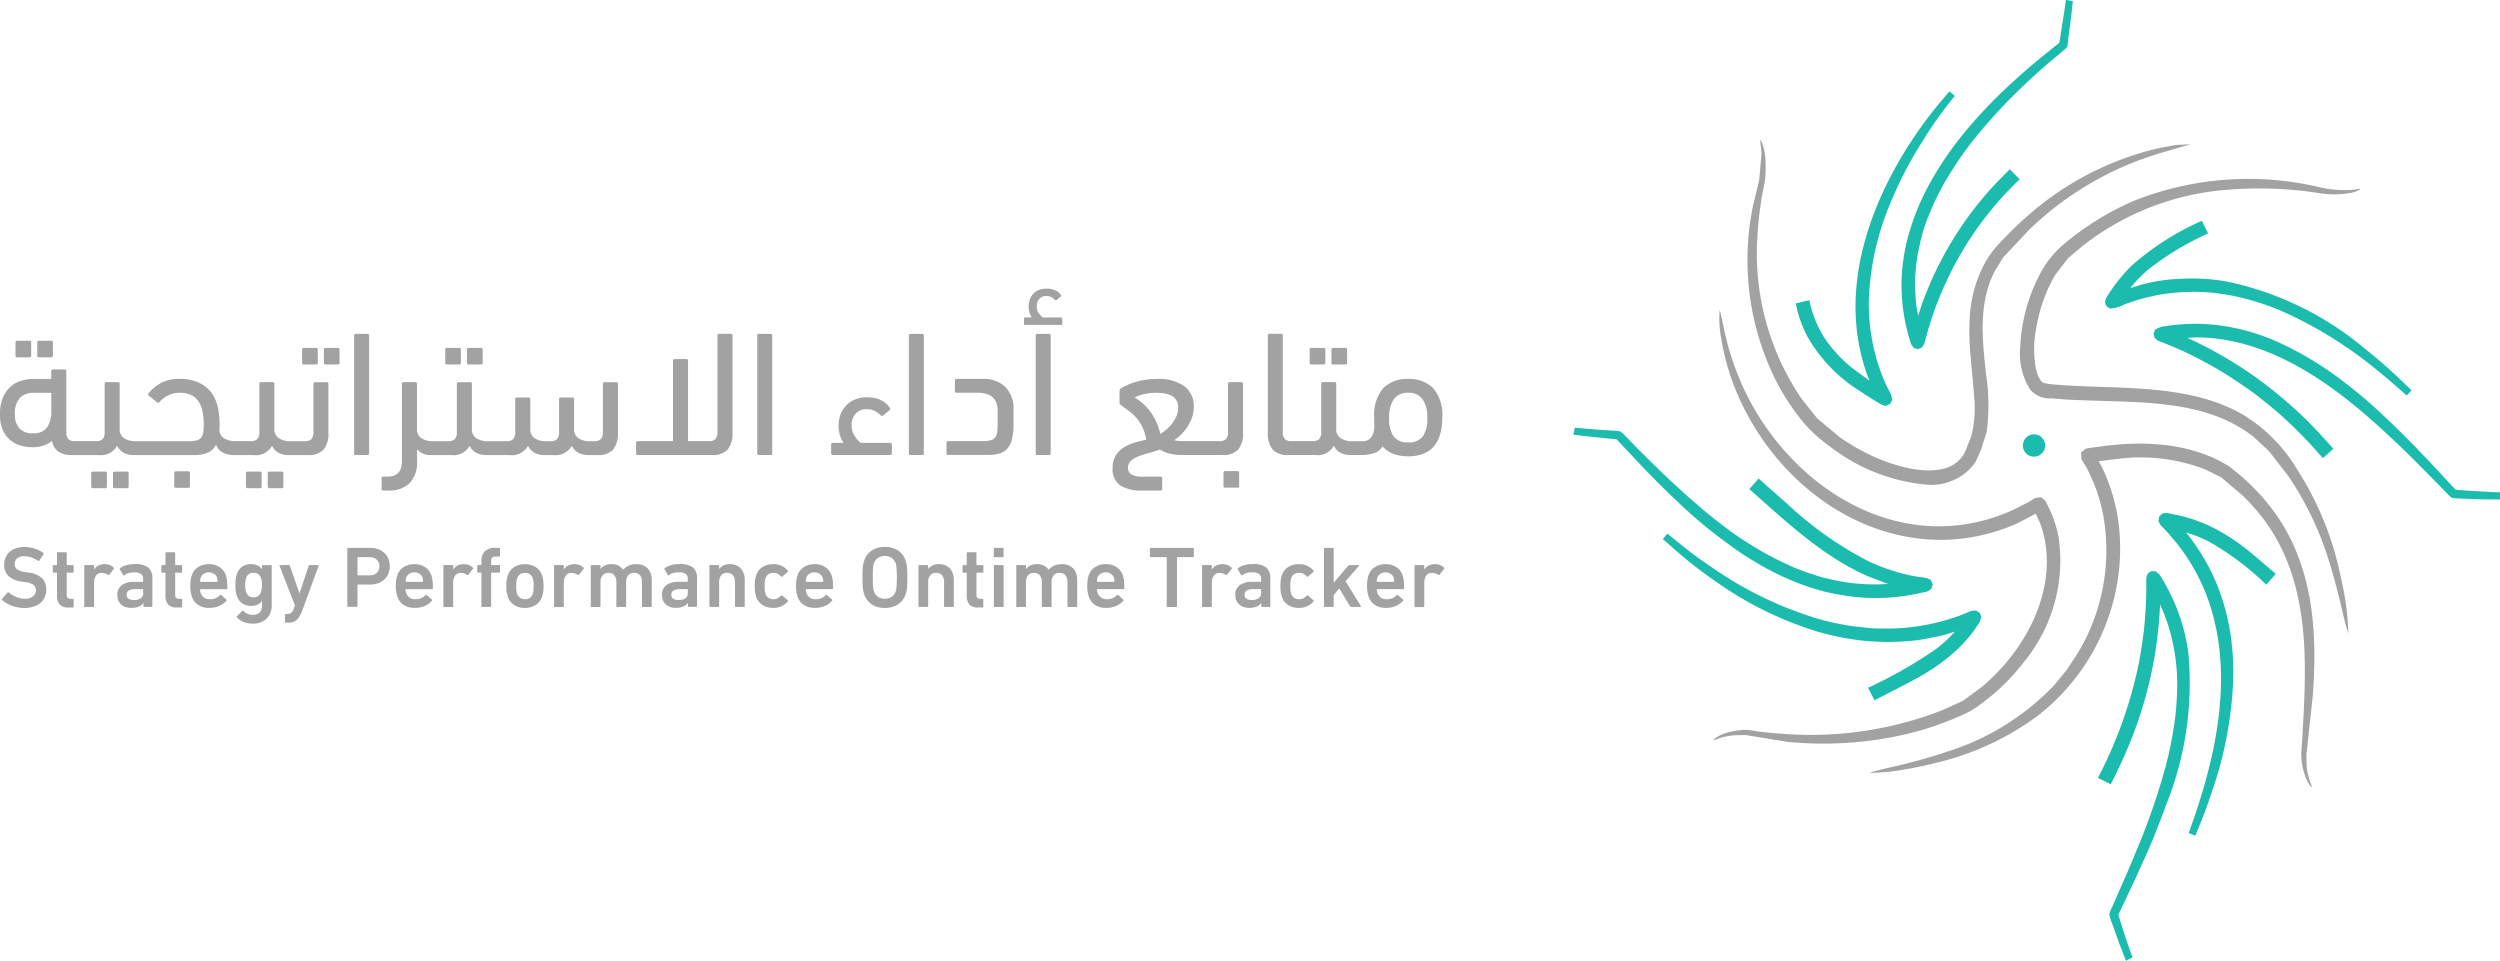 <svg id="logo" xmlns="http://www.w3.org/2000/svg" width="174.317" height="66.986" viewBox="0 0 174.317 66.986">
  <g id="the_logo_text">
    <g id="txt_logo_arabic" transform="translate(0 20.132)">
      <g id="Group_9">
        <path id="Path_1774" data-name="Path 1774" d="M830.481-33.242v-.72a.11.11,0,0,1,.124-.124h.287q1.006,0,1.006-1.056v-5.407a.11.11,0,0,1,.124-.124h.8a.11.11,0,0,1,.124.124V-37.4a.717.717,0,0,0,.305.633,1.4,1.4,0,0,0,.813.212h1.068a.622.622,0,0,0,.453-.143.724.724,0,0,0,.143-.516v-3.332a.11.11,0,0,1,.124-.124h.8a.11.11,0,0,1,.124.124V-37.4a.72.72,0,0,0,.305.633,1.4,1.4,0,0,0,.814.212h1.306a.625.625,0,0,0,.454-.143.73.73,0,0,0,.143-.516v-2.262a.11.11,0,0,1,.124-.125h.8a.111.111,0,0,1,.124.125V-37.4a.724.724,0,0,0,.3.633,1.346,1.346,0,0,0,.8.212h.311a.625.625,0,0,0,.454-.143.73.73,0,0,0,.143-.516v-2.262a.111.111,0,0,1,.124-.125h.8a.11.11,0,0,1,.124.125V-37.4a.724.724,0,0,0,.3.633,1.353,1.353,0,0,0,.8.212h.311a.622.622,0,0,0,.453-.143.723.723,0,0,0,.144-.516v-3.332a.11.11,0,0,1,.124-.124h.8a.11.11,0,0,1,.124.124v3.392a1.759,1.759,0,0,1-.336,1.188,1.434,1.434,0,0,1-1.12.379h-.6a1.443,1.443,0,0,1-.7-.161,1.093,1.093,0,0,1-.46-.484,1.287,1.287,0,0,1-1.293.645h-.6a1.434,1.434,0,0,1-.7-.161,1.086,1.086,0,0,1-.46-.484,1.288,1.288,0,0,1-1.293.645h-1.618a1.435,1.435,0,0,1-.7-.161,1.093,1.093,0,0,1-.46-.484,1.285,1.285,0,0,1-1.292.645h-1.378a1.25,1.25,0,0,1-.994-.4v.82a2.1,2.1,0,0,1-.509,1.529,1.993,1.993,0,0,1-1.491.521h-.336A.11.11,0,0,1,830.481-33.242Zm51.493-.236a1.373,1.373,0,0,1-.521-1.218,1.571,1.571,0,0,1,.229-.882,1.807,1.807,0,0,1,.578-.558,3.086,3.086,0,0,1,.757-.329q.41-.12.784-.193a3.274,3.274,0,0,0-.261-.857,3.041,3.041,0,0,0-.4-.628,3.109,3.109,0,0,0-.492-.473q-.266-.2-.54-.4a.434.434,0,0,1-.143-.129.223.223,0,0,1-.031-.119v-.745a.262.262,0,0,1,.124-.249c.1-.057.229-.124.39-.2a4.7,4.7,0,0,1,.56-.212,5.142,5.142,0,0,1,.7-.161,5.091,5.091,0,0,1,.808-.061,3.057,3.057,0,0,1,1.963.521,1.74,1.74,0,0,1,.633,1.418,2.2,2.2,0,0,1-.124.745,3.127,3.127,0,0,1-.317.646,3,3,0,0,1-.441.541,3.7,3.7,0,0,1-.484.4c.091.017.181.032.273.044a2.009,2.009,0,0,0,.261.019H888.9a.625.625,0,0,0,.454-.143.73.73,0,0,0,.143-.516v-3.332a.11.11,0,0,1,.124-.124h.8a.11.11,0,0,1,.124.124v3.392a1.759,1.759,0,0,1-.336,1.188,1.431,1.431,0,0,1-1.118.379h-2.838a3.759,3.759,0,0,1-.77-.087,2.135,2.135,0,0,1-.733-.3,7.9,7.9,0,0,1-.758.243,7.092,7.092,0,0,0-.72.229,1.735,1.735,0,0,0-.535.312.628.628,0,0,0-.212.5.512.512,0,0,0,.231.453,1.6,1.6,0,0,0,.838.156h1.193a.11.11,0,0,1,.124.124v.72a.11.11,0,0,1-.124.124H883.5A2.69,2.69,0,0,1,881.974-33.478Zm-71.74.075v-.906a.111.111,0,0,1,.125-.125h.844a.11.11,0,0,1,.124.125v.906a.11.11,0,0,1-.124.125h-.844A.111.111,0,0,1,810.234-33.4Zm1.518,0v-.906a.11.11,0,0,1,.124-.125h.844a.11.11,0,0,1,.124.125v.906a.11.11,0,0,1-.124.125h-.844A.11.11,0,0,1,811.753-33.4Zm9.271,0v-.906a.111.111,0,0,1,.125-.125h.844a.11.11,0,0,1,.124.125v.906a.11.11,0,0,1-.124.125h-.844A.111.111,0,0,1,821.024-33.4Zm1.518,0v-.906a.11.11,0,0,1,.124-.125h.844a.11.11,0,0,1,.124.125v.906a.11.11,0,0,1-.124.125h-.844A.11.11,0,0,1,822.542-33.4Zm-6.517-.024v-.908a.11.11,0,0,1,.124-.124h.844a.11.11,0,0,1,.124.124v.908a.11.11,0,0,1-.124.124h-.844A.11.11,0,0,1,816.024-33.427Zm73.159-.012v-.908a.11.11,0,0,1,.124-.124h.845a.11.11,0,0,1,.124.124v.908a.11.11,0,0,1-.124.124h-.845A.11.11,0,0,1,889.183-33.439Zm11.849-2.231a1.824,1.824,0,0,1-.757-.526,1.134,1.134,0,0,1-.672.5,3.036,3.036,0,0,1-.758.105h-.809a1.435,1.435,0,0,1-.7-.161,1.093,1.093,0,0,1-.46-.484,1.285,1.285,0,0,1-1.292.645h-1.854a1.434,1.434,0,0,1-1.118-.379,1.761,1.761,0,0,1-.336-1.188v-6.759a.11.11,0,0,1,.125-.125h.794a.11.11,0,0,1,.124.125v6.7a.723.723,0,0,0,.144.516.62.62,0,0,0,.453.143H895.4a.622.622,0,0,0,.453-.143.724.724,0,0,0,.143-.516v-3.332a.11.11,0,0,1,.124-.124h.8a.109.109,0,0,1,.124.124V-37.4a.72.72,0,0,0,.305.633,1.4,1.4,0,0,0,.814.212h.772a.721.721,0,0,0,.273-.056.662.662,0,0,0,.248-.187.993.993,0,0,0,.181-.348,1.841,1.841,0,0,0,.068-.541c-.008-.083-.012-.164-.012-.243v-.255a2.858,2.858,0,0,1,.633-2.07,2.338,2.338,0,0,1,1.739-.64,2.337,2.337,0,0,1,1.739.64,2.858,2.858,0,0,1,.633,2.07,3.915,3.915,0,0,1-.168,1.218,2.2,2.2,0,0,1-.472.832,1.839,1.839,0,0,1-.745.478,2.953,2.953,0,0,1-.988.156A2.928,2.928,0,0,1,901.032-35.671Zm-93.079-.149a1.156,1.156,0,0,1-.454-.764,1.592,1.592,0,0,1-.6.335,2.456,2.456,0,0,1-.757.112,2.887,2.887,0,0,1-.9-.136,1.955,1.955,0,0,1-.72-.417,1.94,1.94,0,0,1-.479-.708,2.693,2.693,0,0,1-.173-1.013,3.034,3.034,0,0,1,.2-1.169,2.1,2.1,0,0,1,.523-.764,1.927,1.927,0,0,1,.75-.423,3.008,3.008,0,0,1,.889-.131h1.217v-.534a.11.11,0,0,1,.124-.124h.8a.11.11,0,0,1,.124.124v4.214a.73.73,0,0,0,.143.516.624.624,0,0,0,.453.143h1.481a.622.622,0,0,0,.453-.143.724.724,0,0,0,.143-.516v-3.332a.11.11,0,0,1,.124-.124h.8a.11.11,0,0,1,.124.124V-37.4a.72.72,0,0,0,.305.633,1.4,1.4,0,0,0,.814.212h3.677a2.245,2.245,0,0,0,.558-.056.6.6,0,0,0,.324-.193.761.761,0,0,0,.149-.367,3.724,3.724,0,0,0,.037-.566,4.183,4.183,0,0,0-.088-.889,2.04,2.04,0,0,0-.278-.7,1.275,1.275,0,0,0-.516-.448,1.877,1.877,0,0,0-.808-.155,1.735,1.735,0,0,0-.777.173,2.1,2.1,0,0,0-.628.473.114.114,0,0,1-.173.012l-.548-.448c-.075-.057-.087-.116-.037-.173a2.885,2.885,0,0,1,.864-.72,2.572,2.572,0,0,1,1.262-.285,3.19,3.19,0,0,1,1.4.267,2.3,2.3,0,0,1,.865.7,2.634,2.634,0,0,1,.441,1.008,5.555,5.555,0,0,1,.125,1.181c0,.075,0,.144-.007.211s-.007.133-.005.2a.691.691,0,0,0,.329.577,1.444,1.444,0,0,0,.789.193h1.07a.622.622,0,0,0,.453-.143.724.724,0,0,0,.143-.516v-3.332a.11.11,0,0,1,.124-.124h.8a.11.11,0,0,1,.124.124V-37.4a.72.72,0,0,0,.305.633,1.4,1.4,0,0,0,.814.212h1.006a.622.622,0,0,0,.453-.143.724.724,0,0,0,.143-.516v-3.332a.11.11,0,0,1,.125-.124h.794a.109.109,0,0,1,.124.124v3.392a1.76,1.76,0,0,1-.334,1.188,1.433,1.433,0,0,1-1.118.379h-1.318a1.434,1.434,0,0,1-.7-.161,1.093,1.093,0,0,1-.46-.484,1.285,1.285,0,0,1-1.292.645h-1.382a1.572,1.572,0,0,1-.757-.18.992.992,0,0,1-.473-.54,1.189,1.189,0,0,1-.592.558,2.425,2.425,0,0,1-.95.161H813.2a1.434,1.434,0,0,1-.7-.161,1.093,1.093,0,0,1-.46-.484,1.285,1.285,0,0,1-1.291.645H808.9A1.692,1.692,0,0,1,807.953-35.82Zm20.613.105v-8.2a.11.11,0,0,1,.125-.125h.794a.11.11,0,0,1,.124.125v8.2a.11.11,0,0,1-.124.124h-.794A.11.11,0,0,1,828.566-35.715Zm19.659,0v-.72a.11.11,0,0,1,.124-.124H850.8v-5.6a.11.11,0,0,1,.124-.125h.8a.11.11,0,0,1,.124.125v5.6h1.454a.622.622,0,0,0,.453-.143.723.723,0,0,0,.144-.516v-6.7a.11.11,0,0,1,.124-.125h.8a.11.11,0,0,1,.124.125v6.759a1.759,1.759,0,0,1-.336,1.188,1.433,1.433,0,0,1-1.118.379h-5.133A.11.11,0,0,1,848.225-35.715Zm8.449,0v-8.2a.11.11,0,0,1,.125-.125h.794a.11.11,0,0,1,.124.125v8.2a.11.11,0,0,1-.124.124H856.8A.11.11,0,0,1,856.674-35.715Zm5.15-.013V-36.3c0-.092.041-.137.124-.137h.745a1.969,1.969,0,0,1-.255-.541,2.323,2.323,0,0,1-.093-.676,2.324,2.324,0,0,1,.1-.653,1.786,1.786,0,0,1,.336-.633,1.832,1.832,0,0,1,.621-.484,2.114,2.114,0,0,1,.957-.193,2.2,2.2,0,0,1,.894.18,1.481,1.481,0,0,1,.646.528q.062.086.044.124a.288.288,0,0,1-.044.063l-.411.348c-.083.065-.153.069-.211.012a1.688,1.688,0,0,0-.411-.3,1.159,1.159,0,0,0-.547-.124.971.971,0,0,0-.8.329,1.2,1.2,0,0,0-.267.777,1.357,1.357,0,0,0,.211.757,1.967,1.967,0,0,0,.422.485h2.051c.083,0,.124.045.124.137v.572c0,.092-.041.137-.124.137h-3.989C861.865-35.591,861.823-35.636,861.823-35.728Zm5.421.013v-8.2a.11.11,0,0,1,.125-.125h.794a.11.11,0,0,1,.124.125v8.2a.11.11,0,0,1-.124.124h-.794A.11.11,0,0,1,867.244-35.715Zm2.623,0v-.72a.111.111,0,0,1,.125-.124h2.372a2.249,2.249,0,0,0,.56-.056.614.614,0,0,0,.323-.187.7.7,0,0,0,.151-.343,3.268,3.268,0,0,0,.036-.534v-1q0-1.255-1.417-1.256h-1.441a.11.11,0,0,1-.124-.124v-.72a.11.11,0,0,1,.124-.124H872.4a2.217,2.217,0,0,1,1.541.534,2.139,2.139,0,0,1,.6,1.677v.97a4.206,4.206,0,0,1-.105,1.03,1.524,1.524,0,0,1-.324.653,1.168,1.168,0,0,1-.553.341,2.855,2.855,0,0,1-.808.1h-2.759A.111.111,0,0,1,869.867-35.715Zm6.224,0v-8.2a.11.11,0,0,1,.125-.125h.794a.11.11,0,0,1,.124.125v8.2a.11.11,0,0,1-.124.124h-.794A.11.11,0,0,1,876.091-35.715Zm26.984-1.166a2.144,2.144,0,0,0,.317-1.306,2.232,2.232,0,0,0-.317-1.282,1.14,1.14,0,0,0-1.012-.46,1.144,1.144,0,0,0-1.013.46,2.243,2.243,0,0,0-.316,1.282,2.154,2.154,0,0,0,.316,1.306,1.2,1.2,0,0,0,1.013.41A1.2,1.2,0,0,0,903.075-36.881Zm-17.87-.494a3.015,3.015,0,0,0,.4-.423,2.248,2.248,0,0,0,.3-.509,1.478,1.478,0,0,0,.119-.578.986.986,0,0,0-.119-.509.882.882,0,0,0-.317-.317,1.416,1.416,0,0,0-.479-.168,3.348,3.348,0,0,0-.59-.049,3.666,3.666,0,0,0-.981.117,2.5,2.5,0,0,0-.56.205,3.587,3.587,0,0,1,1.112,1.006,4.162,4.162,0,0,1,.69,1.542A3.75,3.75,0,0,0,885.2-37.375Zm-78.047-.147a2,2,0,0,0,.292-1.164v-1.244h-1.217a1.365,1.365,0,0,0-.95.329,1.557,1.557,0,0,0-.367,1.189,1.347,1.347,0,0,0,.323.977,1.23,1.23,0,0,0,.92.329A1.133,1.133,0,0,0,807.158-37.522Zm17.78-4.506v-.908a.109.109,0,0,1,.124-.124h.844a.109.109,0,0,1,.125.124v.908a.11.11,0,0,1-.125.124h-.844A.11.11,0,0,1,824.938-42.028Zm1.517,0v-.908a.109.109,0,0,1,.124-.124h.845a.109.109,0,0,1,.124.124v.908a.11.11,0,0,1-.124.124h-.845A.11.11,0,0,1,826.455-42.028Zm8.462,0v-.908a.109.109,0,0,1,.124-.124h.844a.109.109,0,0,1,.124.124v.908a.11.11,0,0,1-.124.124h-.844A.11.11,0,0,1,834.917-42.028Zm1.517,0v-.908a.109.109,0,0,1,.124-.124h.844a.11.11,0,0,1,.125.124v.908a.11.11,0,0,1-.125.124h-.844A.11.11,0,0,1,836.433-42.028Zm58.758,0v-.908a.109.109,0,0,1,.124-.124h.844a.109.109,0,0,1,.124.124v.908a.11.11,0,0,1-.124.124h-.844A.11.11,0,0,1,895.192-42.028Zm1.517,0v-.908a.109.109,0,0,1,.124-.124h.844a.11.11,0,0,1,.125.124v.908a.11.11,0,0,1-.125.124h-.844A.11.11,0,0,1,896.708-42.028Zm-91.756-.5v-.908a.11.11,0,0,1,.125-.124h.844a.11.11,0,0,1,.124.124v.908a.11.11,0,0,1-.124.124h-.844A.11.11,0,0,1,804.953-42.527Zm1.518,0v-.908a.11.11,0,0,1,.124-.124h.844a.11.11,0,0,1,.124.124v.908a.11.11,0,0,1-.124.124h-.844A.11.11,0,0,1,806.471-42.527Zm68.8-2.223V-45.1c0-.057.025-.087.075-.087h.472a1.16,1.16,0,0,1-.161-.336,1.451,1.451,0,0,1-.061-.436,1.516,1.516,0,0,1,.061-.416,1.079,1.079,0,0,1,.212-.4,1.148,1.148,0,0,1,.391-.3,1.371,1.371,0,0,1,.6-.117,1.426,1.426,0,0,1,.578.112.952.952,0,0,1,.4.323q.036.088,0,.124l-.261.212c-.059.049-.1.057-.137.024a.967.967,0,0,0-.26-.2.688.688,0,0,0-.336-.081.618.618,0,0,0-.516.212.773.773,0,0,0-.168.5.818.818,0,0,0,.143.478,1.273,1.273,0,0,0,.28.305h1.28c.051,0,.075.029.075.087v.348c0,.059-.024.088-.075.088h-2.522C875.3-44.662,875.27-44.691,875.27-44.75Z" transform="translate(-803.873 47.186)" fill="#a3a2a2"/>
      </g>
    </g>
    <g id="txt_logo_english" transform="translate(0.134 38.137)">
      <g id="Group_11">
        <path id="Path_1775" data-name="Path 1775" d="M820.822-28.452a1.159,1.159,0,0,1-.461-.319.055.055,0,0,1,.007-.084l.359-.359a.058.058,0,0,1,.089,0,.9.9,0,0,0,.637.272.642.642,0,0,0,.5-.173.756.756,0,0,0,.156-.522v-.272H822.1a.7.7,0,0,1-.288.247,1.05,1.05,0,0,1-.469.093,1.043,1.043,0,0,1-.624-.183,1.022,1.022,0,0,1-.37-.526,1.992,1.992,0,0,1-.075-.337,3.194,3.194,0,0,1-.021-.408,3.143,3.143,0,0,1,.021-.407,1.963,1.963,0,0,1,.075-.335,1.029,1.029,0,0,1,.37-.533,1.042,1.042,0,0,1,.624-.181,1.014,1.014,0,0,1,.469.095.716.716,0,0,1,.288.251h.007v-.217a.056.056,0,0,1,.061-.061h.557a.054.054,0,0,1,.061.061v2.678a1.358,1.358,0,0,1-.343.985,1.357,1.357,0,0,1-1.021.355A1.557,1.557,0,0,1,820.822-28.452Zm2.888-.009v-.486a.054.054,0,0,1,.061-.06h.109a.4.4,0,0,0,.272-.083.606.606,0,0,0,.165-.263l.085-.248-1.066-2.75c-.012-.04,0-.061.048-.061h.6a.075.075,0,0,1,.073.061l.658,1.909h.012l.632-1.909a.073.073,0,0,1,.072-.061h.574c.044,0,.06.021.048.061l-1.113,3.041a3.086,3.086,0,0,1-.195.432,1.2,1.2,0,0,1-.211.28.706.706,0,0,1-.256.151,1.051,1.051,0,0,1-.32.047h-.189A.055.055,0,0,1,823.71-28.462Zm-18.643-1.006a2.838,2.838,0,0,1-.416-.113,2.212,2.212,0,0,1-.361-.173A1.634,1.634,0,0,1,804-29.97c-.032-.032-.036-.061-.012-.091l.376-.436a.051.051,0,0,1,.085-.007,2.13,2.13,0,0,0,.221.159,1.8,1.8,0,0,0,.267.139,1.824,1.824,0,0,0,.3.1,1.357,1.357,0,0,0,.333.039.884.884,0,0,0,.573-.165.531.531,0,0,0,.2-.428.468.468,0,0,0-.163-.367,1.194,1.194,0,0,0-.588-.2l-.22-.031a1.706,1.706,0,0,1-.92-.372,1.026,1.026,0,0,1-.321-.8,1.318,1.318,0,0,1,.1-.509,1.1,1.1,0,0,1,.279-.393,1.251,1.251,0,0,1,.44-.252,1.793,1.793,0,0,1,.578-.088,2.428,2.428,0,0,1,.736.112,2.007,2.007,0,0,1,.6.3.059.059,0,0,1,.012.087l-.291.445a.057.057,0,0,1-.084.02,2.265,2.265,0,0,0-.492-.243,1.535,1.535,0,0,0-.5-.077.686.686,0,0,0-.48.152.516.516,0,0,0-.167.4.44.44,0,0,0,.169.355,1.2,1.2,0,0,0,.586.2l.217.029a1.661,1.661,0,0,1,.914.373,1.053,1.053,0,0,1,.316.82,1.317,1.317,0,0,1-.1.509,1.042,1.042,0,0,1-.295.405,1.385,1.385,0,0,1-.486.265,2.1,2.1,0,0,1-.672.1A2.262,2.262,0,0,1,805.067-29.468Zm7.558-.012a.885.885,0,0,1-.311-.163.8.8,0,0,1-.212-.277.9.9,0,0,1-.079-.4.8.8,0,0,1,.312-.7,1.442,1.442,0,0,1,.857-.225h.592a.032.032,0,0,0,.036-.036v-.14a.445.445,0,0,0-.139-.368.819.819,0,0,0-.508-.115,1.215,1.215,0,0,0-.408.057.942.942,0,0,0-.26.141c-.035.029-.064.025-.084-.012l-.224-.4a.052.052,0,0,1,.012-.079,1.41,1.41,0,0,1,.424-.205,2.064,2.064,0,0,1,.612-.08,1.434,1.434,0,0,1,.942.243.984.984,0,0,1,.275.776v1.907a.053.053,0,0,1-.061.06H813.9a.053.053,0,0,1-.061-.06v-.212h-.005a.757.757,0,0,1-.309.245,1.263,1.263,0,0,1-.515.093A1.271,1.271,0,0,1,812.625-29.48Zm5.023-.16a1.1,1.1,0,0,1-.437-.6,1.753,1.753,0,0,1-.076-.312,2.757,2.757,0,0,1-.025-.4,3.322,3.322,0,0,1,.023-.407,1.649,1.649,0,0,1,.073-.313,1.075,1.075,0,0,1,.438-.594,1.332,1.332,0,0,1,.754-.212,1.3,1.3,0,0,1,.766.216,1.118,1.118,0,0,1,.434.589c.015.052.028.1.04.157a1.728,1.728,0,0,1,.032.183c.008.068.013.145.017.232s.007.189.007.307q0,.06-.068.06h-1.8c-.025,0-.037.012-.037.035a.575.575,0,0,0,.012.123.871.871,0,0,0,.031.1.624.624,0,0,0,.653.442.936.936,0,0,0,.412-.081.8.8,0,0,0,.272-.2c.033-.032.063-.036.092-.012l.357.316a.055.055,0,0,1,.005.084,1.445,1.445,0,0,1-.489.359,1.7,1.7,0,0,1-.709.139A1.36,1.36,0,0,1,817.649-29.64Zm14.33,0a1.094,1.094,0,0,1-.437-.6,1.753,1.753,0,0,1-.076-.312,2.538,2.538,0,0,1-.028-.4,3.016,3.016,0,0,1,.025-.407,1.553,1.553,0,0,1,.073-.313,1.069,1.069,0,0,1,.438-.594,1.325,1.325,0,0,1,.753-.212,1.3,1.3,0,0,1,.766.216,1.1,1.1,0,0,1,.433.589,1.6,1.6,0,0,1,.043.157c.012.053.023.113.032.183s.013.145.017.232.005.189.005.307c0,.04-.021.06-.067.06h-1.8a.03.03,0,0,0-.035.035.571.571,0,0,0,.011.123.664.664,0,0,0,.031.1.626.626,0,0,0,.654.442.937.937,0,0,0,.412-.081.831.831,0,0,0,.272-.2c.032-.032.063-.036.089-.012l.36.316a.055.055,0,0,1,.005.084,1.428,1.428,0,0,1-.492.359,1.689,1.689,0,0,1-.708.139A1.353,1.353,0,0,1,831.979-29.64Zm7.7,0a1.076,1.076,0,0,1-.437-.593,2.25,2.25,0,0,1-.075-.319,2.81,2.81,0,0,1-.024-.4,2.8,2.8,0,0,1,.024-.4,2.191,2.191,0,0,1,.075-.317,1.079,1.079,0,0,1,.437-.594,1.34,1.34,0,0,1,.766-.212,1.338,1.338,0,0,1,.761.212,1.079,1.079,0,0,1,.437.594,2.024,2.024,0,0,1,.073.317,2.623,2.623,0,0,1,.024.4,2.627,2.627,0,0,1-.024.4,2.075,2.075,0,0,1-.073.319,1.076,1.076,0,0,1-.437.593,1.348,1.348,0,0,1-.761.212A1.35,1.35,0,0,1,839.679-29.637Zm10.924.157a.882.882,0,0,1-.312-.163.8.8,0,0,1-.212-.277.915.915,0,0,1-.078-.4.8.8,0,0,1,.313-.7,1.434,1.434,0,0,1,.856-.225h.593a.031.031,0,0,0,.035-.036v-.14a.444.444,0,0,0-.139-.368.821.821,0,0,0-.509-.115,1.2,1.2,0,0,0-.405.057.93.93,0,0,0-.261.141c-.035.029-.064.025-.084-.012l-.223-.4c-.021-.033-.017-.059.011-.079a1.418,1.418,0,0,1,.425-.205,2.048,2.048,0,0,1,.61-.08,1.434,1.434,0,0,1,.942.243.98.98,0,0,1,.275.776v1.907a.053.053,0,0,1-.061.06h-.508a.053.053,0,0,1-.06-.06v-.212H851.8a.735.735,0,0,1-.308.245,1.259,1.259,0,0,1-.515.093A1.256,1.256,0,0,1,850.6-29.48ZM857-29.631a1.086,1.086,0,0,1-.445-.6,2.325,2.325,0,0,1-.091-.721,2.313,2.313,0,0,1,.091-.721,1.089,1.089,0,0,1,.445-.6,1.365,1.365,0,0,1,.758-.205,1.323,1.323,0,0,1,.583.121,1.262,1.262,0,0,1,.432.333.058.058,0,0,1-.007.085l-.383.333a.053.053,0,0,1-.084-.012.866.866,0,0,0-.235-.188.625.625,0,0,0-.307-.065.589.589,0,0,0-.334.092.54.54,0,0,0-.209.288,1.009,1.009,0,0,0-.048.239c-.008.088-.012.188-.012.3s0,.213.012.3a.99.99,0,0,0,.048.243.537.537,0,0,0,.209.283.6.6,0,0,0,.334.095.639.639,0,0,0,.307-.068.886.886,0,0,0,.235-.187.053.053,0,0,1,.084-.007l.383.333a.065.065,0,0,1,.007.085,1.331,1.331,0,0,1-.432.327,1.342,1.342,0,0,1-.583.121A1.376,1.376,0,0,1,857-29.631Zm2.882-.009a1.1,1.1,0,0,1-.437-.6,1.753,1.753,0,0,1-.076-.312,2.738,2.738,0,0,1-.025-.4,3.3,3.3,0,0,1,.023-.407,1.545,1.545,0,0,1,.073-.313,1.07,1.07,0,0,1,.438-.594,1.329,1.329,0,0,1,.754-.212,1.3,1.3,0,0,1,.765.216,1.106,1.106,0,0,1,.435.589c.016.052.029.1.041.157a1.668,1.668,0,0,1,.032.183c.008.068.013.145.017.232s.007.189.007.307q0,.06-.068.06h-1.8c-.025,0-.037.012-.037.035a.567.567,0,0,0,.012.123.664.664,0,0,0,.031.1.623.623,0,0,0,.653.442.936.936,0,0,0,.412-.081.8.8,0,0,0,.272-.2c.033-.032.063-.036.091-.012l.359.316a.055.055,0,0,1,.005.084,1.435,1.435,0,0,1-.49.359,1.693,1.693,0,0,1-.708.139A1.357,1.357,0,0,1,859.878-29.64Zm4.741-.037a1.338,1.338,0,0,1-.538-.74c-.02-.065-.039-.131-.052-.195a1.819,1.819,0,0,1-.032-.225c-.008-.084-.016-.183-.02-.3s-.005-.253-.005-.416,0-.3.005-.413.012-.215.02-.3a1.759,1.759,0,0,1,.032-.224c.013-.065.032-.129.052-.195a1.341,1.341,0,0,1,.538-.741,1.624,1.624,0,0,1,.914-.252,1.63,1.63,0,0,1,.921.252,1.328,1.328,0,0,1,.538.741c.021.065.039.129.053.195a2.01,2.01,0,0,1,.032.224c.008.085.015.184.019.3s.005.253.005.413,0,.3-.005.416-.011.216-.019.3a2.085,2.085,0,0,1-.032.225c-.015.064-.032.129-.053.195a1.325,1.325,0,0,1-.538.74,1.63,1.63,0,0,1-.921.252A1.624,1.624,0,0,1,864.618-29.677Zm15.565.037a1.114,1.114,0,0,1-.437-.6,1.882,1.882,0,0,1-.075-.312,2.552,2.552,0,0,1-.027-.4,3.034,3.034,0,0,1,.024-.407,1.752,1.752,0,0,1,.072-.313,1.087,1.087,0,0,1,.439-.594,1.332,1.332,0,0,1,.754-.212,1.3,1.3,0,0,1,.766.216,1.105,1.105,0,0,1,.434.589c.016.052.029.1.041.157a1.7,1.7,0,0,1,.032.183q.01.1.016.232c0,.088.007.189.007.307,0,.04-.023.06-.067.06h-1.8c-.025,0-.037.012-.037.035a.567.567,0,0,0,.012.123.828.828,0,0,0,.031.1.626.626,0,0,0,.654.442.94.94,0,0,0,.412-.081.831.831,0,0,0,.272-.2c.033-.032.063-.036.091-.012l.359.316a.055.055,0,0,1,.005.084,1.437,1.437,0,0,1-.49.359,1.7,1.7,0,0,1-.709.139A1.36,1.36,0,0,1,880.183-29.64Zm10.391.16a.892.892,0,0,1-.312-.163.767.767,0,0,1-.211-.277.9.9,0,0,1-.081-.4.8.8,0,0,1,.313-.7,1.443,1.443,0,0,1,.856-.225h.593c.025,0,.037-.012.037-.036v-.14a.453.453,0,0,0-.139-.368.829.829,0,0,0-.51-.115,1.188,1.188,0,0,0-.405.057.9.9,0,0,0-.26.141c-.037.029-.065.025-.087-.012l-.223-.4a.052.052,0,0,1,.012-.079,1.385,1.385,0,0,1,.425-.205,2.043,2.043,0,0,1,.61-.08,1.422,1.422,0,0,1,.941.243.98.98,0,0,1,.276.776v1.907a.053.053,0,0,1-.06.06h-.509a.053.053,0,0,1-.06-.06v-.212h-.005a.756.756,0,0,1-.309.245,1.265,1.265,0,0,1-.516.093A1.241,1.241,0,0,1,890.573-29.48Zm3.075-.151a1.084,1.084,0,0,1-.444-.6,2.329,2.329,0,0,1-.091-.721,2.317,2.317,0,0,1,.091-.721,1.087,1.087,0,0,1,.444-.6,1.378,1.378,0,0,1,.761-.205,1.339,1.339,0,0,1,.582.121,1.245,1.245,0,0,1,.431.333.056.056,0,0,1-.008.085l-.381.333a.054.054,0,0,1-.085-.012.856.856,0,0,0-.232-.188.632.632,0,0,0-.307-.065.59.59,0,0,0-.336.092.54.54,0,0,0-.209.288,1.081,1.081,0,0,0-.048.239c-.008.088-.012.188-.012.3s0,.213.012.3a1.057,1.057,0,0,0,.048.243.537.537,0,0,0,.209.283.6.6,0,0,0,.336.095.647.647,0,0,0,.307-.068.876.876,0,0,0,.232-.187.055.055,0,0,1,.085-.007l.381.333c.025.02.028.049.008.085a1.312,1.312,0,0,1-.431.327,1.358,1.358,0,0,1-.582.121A1.389,1.389,0,0,1,893.648-29.631Zm6.043-.009a1.114,1.114,0,0,1-.437-.6,1.882,1.882,0,0,1-.075-.312,2.551,2.551,0,0,1-.027-.4,3.032,3.032,0,0,1,.024-.407,1.741,1.741,0,0,1,.072-.313,1.081,1.081,0,0,1,.438-.594,1.333,1.333,0,0,1,.755-.212,1.3,1.3,0,0,1,.766.216,1.1,1.1,0,0,1,.435.589c.016.052.029.1.041.157a1.7,1.7,0,0,1,.032.183q.01.1.016.232c0,.088.007.189.007.307,0,.04-.023.06-.067.06h-1.8c-.025,0-.037.012-.037.035a.567.567,0,0,0,.012.123.664.664,0,0,0,.031.1.626.626,0,0,0,.654.442.941.941,0,0,0,.412-.081.831.831,0,0,0,.272-.2c.033-.032.061-.036.089-.012l.36.316a.055.055,0,0,1,.005.084,1.435,1.435,0,0,1-.49.359,1.7,1.7,0,0,1-.709.139A1.361,1.361,0,0,1,899.691-29.64Zm-91.7-.028a.949.949,0,0,1-.183-.641v-1.539a.033.033,0,0,0-.037-.036h-.195c-.041,0-.06-.02-.06-.061v-.405a.053.053,0,0,1,.06-.061h.195c.024,0,.037-.011.037-.035v-.8c0-.041.019-.061.059-.061h.557a.054.054,0,0,1,.061.061v.8c0,.024.012.035.036.035h.387a.054.054,0,0,1,.061.061v.405a.054.054,0,0,1-.061.061h-.387a.032.032,0,0,0-.036.036v1.514a.28.28,0,0,0,.067.216.317.317,0,0,0,.205.057h.151a.054.054,0,0,1,.061.061v.484a.053.053,0,0,1-.061.06h-.289A.8.8,0,0,1,807.989-29.668Zm7.564,0a.948.948,0,0,1-.184-.641v-1.539a.033.033,0,0,0-.037-.036h-.193c-.041,0-.06-.02-.06-.061v-.405a.053.053,0,0,1,.06-.061h.193c.025,0,.037-.011.037-.035v-.8c0-.041.019-.061.06-.061h.556a.054.054,0,0,1,.061.061v.8c0,.024.013.035.037.035h.386a.055.055,0,0,1,.061.061v.405a.054.054,0,0,1-.061.061h-.386a.033.033,0,0,0-.037.036v1.514a.28.28,0,0,0,.068.216.312.312,0,0,0,.205.057h.151a.055.055,0,0,1,.061.061v.484a.054.054,0,0,1-.061.06h-.291A.8.8,0,0,1,815.552-29.668Zm55.87,0a.942.942,0,0,1-.185-.641v-1.539a.032.032,0,0,0-.036-.036h-.195a.053.053,0,0,1-.06-.061v-.405a.054.054,0,0,1,.06-.061h.195c.024,0,.036-.011.036-.035v-.8a.054.054,0,0,1,.06-.061h.558a.054.054,0,0,1,.06.061v.8c0,.024.012.035.036.035h.386a.054.054,0,0,1,.061.061v.405a.054.054,0,0,1-.061.061h-.386a.032.032,0,0,0-.036.036v1.514a.275.275,0,0,0,.068.216.306.306,0,0,0,.2.057h.151A.054.054,0,0,1,872.4-30v.484a.053.053,0,0,1-.061.06h-.289A.793.793,0,0,1,871.422-29.668Zm-61.717.116v-2.8c0-.04.019-.061.059-.061h.558a.054.054,0,0,1,.061.061v.248h.005a.766.766,0,0,1,.291-.273.956.956,0,0,1,.468-.1.95.95,0,0,1,.335.063.839.839,0,0,1,.276.18.061.061,0,0,1,.012.084l-.321.407a.055.055,0,0,1-.085.013.892.892,0,0,0-.2-.1.684.684,0,0,0-.226-.035.468.468,0,0,0-.42.193.973.973,0,0,0-.129.544v1.582a.053.053,0,0,1-.061.06h-.558A.052.052,0,0,1,809.705-29.552Zm18.342,0v-4c0-.041.019-.061.06-.061h1.545a1.591,1.591,0,0,1,.548.093,1.275,1.275,0,0,1,.429.261,1.149,1.149,0,0,1,.279.4,1.352,1.352,0,0,1,.1.522,1.365,1.365,0,0,1-.1.525,1.149,1.149,0,0,1-.279.4,1.275,1.275,0,0,1-.429.261,1.56,1.56,0,0,1-.548.093H828.8c-.023,0-.035.012-.035.037v1.459a.054.054,0,0,1-.061.06h-.593A.052.052,0,0,1,828.047-29.552Zm6.7,0v-2.8a.054.054,0,0,1,.061-.061h.557a.054.054,0,0,1,.061.061v.248h.007a.757.757,0,0,1,.291-.273.951.951,0,0,1,.466-.1.938.938,0,0,1,.335.063.826.826,0,0,1,.276.18.06.06,0,0,1,.013.084l-.323.407a.055.055,0,0,1-.085.013.873.873,0,0,0-.205-.1.674.674,0,0,0-.224-.035.472.472,0,0,0-.421.193.973.973,0,0,0-.129.544v1.582a.053.053,0,0,1-.061.06h-.557A.053.053,0,0,1,834.751-29.552Zm2.652,0v-2.3a.033.033,0,0,0-.036-.036h-.195a.054.054,0,0,1-.061-.061v-.405a.054.054,0,0,1,.061-.061h.195a.031.031,0,0,0,.036-.035v-.188a.981.981,0,0,1,.245-.744,1.013,1.013,0,0,1,.724-.232h.266a.053.053,0,0,1,.06.061v.485a.053.053,0,0,1-.06.06h-.187a.826.826,0,0,0-.189.016.213.213,0,0,0-.112.056.237.237,0,0,0-.055.109.9.9,0,0,0-.015.176v.2a.03.03,0,0,0,.035.035h.522a.054.054,0,0,1,.06.061v.405a.053.053,0,0,1-.06.061h-.522a.032.032,0,0,0-.035.036v2.3c0,.04-.019.06-.061.06h-.557A.053.053,0,0,1,837.4-29.552Zm5.063,0v-2.8a.054.054,0,0,1,.061-.061h.557a.054.054,0,0,1,.061.061v.248h.005a.76.76,0,0,1,.292-.273.951.951,0,0,1,.466-.1.944.944,0,0,1,.335.063.826.826,0,0,1,.276.18.058.058,0,0,1,.012.084l-.321.407a.055.055,0,0,1-.085.013.877.877,0,0,0-.205-.1.674.674,0,0,0-.224-.035.472.472,0,0,0-.421.193.974.974,0,0,0-.129.544v1.582a.053.053,0,0,1-.061.06h-.557A.053.053,0,0,1,842.467-29.552Zm2.562,0v-2.8a.054.054,0,0,1,.06-.061h.558a.054.054,0,0,1,.06.061v.211h.005a.817.817,0,0,1,.288-.239,1.034,1.034,0,0,1,.481-.1,1.033,1.033,0,0,1,.464.1.884.884,0,0,1,.334.288h.007a1.277,1.277,0,0,1,.395-.285,1.278,1.278,0,0,1,.54-.1,1.161,1.161,0,0,1,.451.083.947.947,0,0,1,.334.227.977.977,0,0,1,.2.341,1.26,1.26,0,0,1,.071.434v1.842a.053.053,0,0,1-.061.06h-.558a.053.053,0,0,1-.06-.06v-1.685a.712.712,0,0,0-.14-.461.487.487,0,0,0-.41-.173.5.5,0,0,0-.412.173.707.707,0,0,0-.144.461v1.685a.054.054,0,0,1-.061.06h-.558a.053.053,0,0,1-.06-.06v-1.685a.72.72,0,0,0-.139-.461.493.493,0,0,0-.412-.173.5.5,0,0,0-.412.173.7.7,0,0,0-.145.461v1.685a.053.053,0,0,1-.06.06h-.558A.053.053,0,0,1,845.029-29.552Zm8.271,0v-2.8a.055.055,0,0,1,.061-.061h.558a.054.054,0,0,1,.06.061v.211h.005a.811.811,0,0,1,.286-.239,1.044,1.044,0,0,1,.483-.1,1.032,1.032,0,0,1,.421.083.934.934,0,0,1,.319.227,1.018,1.018,0,0,1,.2.341,1.292,1.292,0,0,1,.069.434v1.842a.053.053,0,0,1-.06.06h-.558a.053.053,0,0,1-.06-.06v-1.685a.72.72,0,0,0-.14-.461.492.492,0,0,0-.41-.173.5.5,0,0,0-.413.173.7.7,0,0,0-.144.461v1.685a.053.053,0,0,1-.06.06h-.558A.054.054,0,0,1,853.3-29.552Zm14.577,0v-2.8a.054.054,0,0,1,.061-.061h.557a.054.054,0,0,1,.06.061v.211h.005a.817.817,0,0,1,.288-.239,1.034,1.034,0,0,1,.481-.1,1.035,1.035,0,0,1,.423.083.943.943,0,0,1,.317.227.955.955,0,0,1,.2.341,1.259,1.259,0,0,1,.072.434v1.842a.054.054,0,0,1-.061.06h-.558a.053.053,0,0,1-.06-.06v-1.685a.728.728,0,0,0-.139-.461.493.493,0,0,0-.412-.173.508.508,0,0,0-.413.173.707.707,0,0,0-.144.461v1.685a.053.053,0,0,1-.06.06h-.557A.053.053,0,0,1,867.877-29.552Zm5.259,0v-2.8a.055.055,0,0,1,.06-.061h.56a.054.054,0,0,1,.06.061v2.8a.054.054,0,0,1-.06.06h-.56A.054.054,0,0,1,873.136-29.552Zm1.561,0v-2.8a.054.054,0,0,1,.061-.061h.558c.04,0,.059.021.059.061v.211h.007a.81.81,0,0,1,.286-.239,1.038,1.038,0,0,1,.481-.1,1.032,1.032,0,0,1,.464.1.9.9,0,0,1,.336.288h.008a1.226,1.226,0,0,1,.393-.285,1.273,1.273,0,0,1,.538-.1,1.161,1.161,0,0,1,.451.083.949.949,0,0,1,.334.227.959.959,0,0,1,.2.341,1.257,1.257,0,0,1,.071.434v1.842a.053.053,0,0,1-.061.06h-.557a.052.052,0,0,1-.06-.06v-1.685a.721.721,0,0,0-.14-.461.491.491,0,0,0-.412-.173.505.505,0,0,0-.412.173.706.706,0,0,0-.144.461v1.685a.054.054,0,0,1-.06.06h-.56a.054.054,0,0,1-.06-.06v-1.685a.72.72,0,0,0-.139-.461.492.492,0,0,0-.411-.173.5.5,0,0,0-.413.173.7.7,0,0,0-.145.461v1.685c0,.04-.019.06-.059.06h-.558A.053.053,0,0,1,874.7-29.552Zm10.491,0v-3.38a.032.032,0,0,0-.036-.036h-1.078a.054.054,0,0,1-.061-.061v-.52a.054.054,0,0,1,.061-.061h2.943a.053.053,0,0,1,.06.061v.52a.053.053,0,0,1-.06.061h-1.077c-.025,0-.037.012-.037.036v3.38a.053.053,0,0,1-.06.06h-.593A.054.054,0,0,1,885.188-29.552Zm2.463,0v-2.8a.054.054,0,0,1,.061-.061h.557a.054.054,0,0,1,.06.061v.248h.005a.771.771,0,0,1,.292-.273.955.955,0,0,1,.467-.1.95.95,0,0,1,.336.063.839.839,0,0,1,.276.18.058.058,0,0,1,.012.084l-.321.407a.055.055,0,0,1-.085.013.9.9,0,0,0-.205-.1.674.674,0,0,0-.224-.035.472.472,0,0,0-.421.193.961.961,0,0,0-.13.544v1.582a.053.053,0,0,1-.06.06h-.557A.053.053,0,0,1,887.651-29.552Zm8.5,0v-4a.053.053,0,0,1,.06-.061h.557a.054.054,0,0,1,.061.061v2.374l1-1.176a.16.16,0,0,1,.115-.061h.618c.021,0,.033.008.037.023a.037.037,0,0,1-.012.039l-.928,1.068,1.066,1.731a.044.044,0,0,1,.005.039c0,.015-.016.021-.036.021h-.635a.112.112,0,0,1-.1-.06l-.738-1.224-.393.453v.77a.053.053,0,0,1-.061.06h-.557A.053.053,0,0,1,896.15-29.552Zm6.315,0v-2.8a.054.054,0,0,1,.061-.061h.558a.055.055,0,0,1,.061.061v.248h.005a.757.757,0,0,1,.291-.273.949.949,0,0,1,.465-.1.94.94,0,0,1,.336.063.86.86,0,0,1,.277.18.061.061,0,0,1,.012.084l-.323.407a.055.055,0,0,1-.085.013.9.9,0,0,0-.205-.1.674.674,0,0,0-.224-.035.472.472,0,0,0-.421.193.963.963,0,0,0-.128.544v1.582a.054.054,0,0,1-.061.06h-.558A.053.053,0,0,1,902.465-29.552ZM813.656-30.1a.428.428,0,0,0,.165-.375V-30.7a.031.031,0,0,0-.036-.035H813.3a.952.952,0,0,0-.479.093.332.332,0,0,0-.151.3c0,.241.167.364.5.364A.807.807,0,0,0,813.656-30.1Zm37.977,0a.43.43,0,0,0,.164-.375V-30.7a.031.031,0,0,0-.035-.035h-.485a.954.954,0,0,0-.478.093.332.332,0,0,0-.151.3c0,.241.167.364.5.364A.816.816,0,0,0,851.633-30.1Zm39.97,0a.432.432,0,0,0,.167-.375V-30.7c0-.023-.012-.035-.037-.035h-.484a.942.942,0,0,0-.477.093.327.327,0,0,0-.152.3c0,.241.168.364.5.364A.806.806,0,0,0,891.6-30.1Zm-50.815-.033a.588.588,0,0,0,.2-.28,1.193,1.193,0,0,0,.048-.235c.008-.079.012-.18.012-.305s0-.227-.012-.3a1.313,1.313,0,0,0-.048-.236.585.585,0,0,0-.2-.281.557.557,0,0,0-.342-.1.561.561,0,0,0-.344.1.568.568,0,0,0-.207.281,1.231,1.231,0,0,0-.049.236c-.007.077-.011.179-.011.3s0,.227.011.305a1.122,1.122,0,0,0,.049.235.57.57,0,0,0,.207.28.571.571,0,0,0,.344.1A.567.567,0,0,0,840.788-30.132Zm25.243-.077a.812.812,0,0,0,.272-.4.905.905,0,0,0,.029-.127c.007-.049.015-.111.021-.183s.011-.16.015-.263.007-.228.007-.375,0-.269-.007-.371-.009-.191-.015-.263-.015-.133-.021-.183a.884.884,0,0,0-.029-.128.808.808,0,0,0-.272-.4.81.81,0,0,0-.5-.141.791.791,0,0,0-.493.141.814.814,0,0,0-.271.4.843.843,0,0,0-.031.128,1.327,1.327,0,0,0-.024.183c-.008.072-.012.16-.013.263s0,.227,0,.371,0,.271,0,.375.005.189.013.263a1.356,1.356,0,0,0,.024.183.863.863,0,0,0,.031.127.818.818,0,0,0,.271.4.8.8,0,0,0,.493.141A.819.819,0,0,0,866.031-30.209Zm-44.176-.057a.59.59,0,0,0,.185-.28.951.951,0,0,0,.051-.215,1.731,1.731,0,0,0,.015-.263,1.47,1.47,0,0,0-.065-.48.584.584,0,0,0-.185-.272.532.532,0,0,0-.337-.1A.493.493,0,0,0,821-31.5a1.468,1.468,0,0,0-.067.48,2.169,2.169,0,0,0,.015.263,1.039,1.039,0,0,0,.052.215.494.494,0,0,0,.515.376A.54.54,0,0,0,821.855-30.266Zm-2.843-1.013a.79.79,0,0,0-.037-.248.533.533,0,0,0-.212-.275.649.649,0,0,0-.359-.1.656.656,0,0,0-.363.1.5.5,0,0,0-.211.275.75.75,0,0,0-.037.248c0,.024.012.036.037.036h1.144A.033.033,0,0,0,819.012-31.279Zm14.328,0a.791.791,0,0,0-.036-.248.53.53,0,0,0-.211-.275.654.654,0,0,0-.36-.1.649.649,0,0,0-.361.1.522.522,0,0,0-.213.275.792.792,0,0,0-.035.248c0,.024.011.036.035.036H833.3A.032.032,0,0,0,833.34-31.279Zm27.9,0a.786.786,0,0,0-.037-.248.532.532,0,0,0-.212-.275.649.649,0,0,0-.359-.1.654.654,0,0,0-.363.1.505.505,0,0,0-.211.275.753.753,0,0,0-.037.248c0,.024.012.036.037.036H861.2A.033.033,0,0,0,861.241-31.279Zm20.305,0a.786.786,0,0,0-.037-.248.531.531,0,0,0-.211-.275.657.657,0,0,0-.36-.1.649.649,0,0,0-.361.1.507.507,0,0,0-.212.275.753.753,0,0,0-.037.248c0,.024.012.036.037.036h1.144A.033.033,0,0,0,881.546-31.279Zm19.508,0a.79.79,0,0,0-.037-.248.53.53,0,0,0-.211-.275.657.657,0,0,0-.36-.1.649.649,0,0,0-.361.1.507.507,0,0,0-.212.275.753.753,0,0,0-.037.248c0,.024.012.036.037.036h1.144A.033.033,0,0,0,901.055-31.279Zm-70.944-.589a.609.609,0,0,0,.183-.462.606.606,0,0,0-.183-.461.689.689,0,0,0-.5-.176H828.8a.031.031,0,0,0-.035.036v1.2a.031.031,0,0,0,.035.035h.812A.7.7,0,0,0,830.111-31.868Zm43.026-1.156v-.525a.054.054,0,0,1,.06-.061h.56a.054.054,0,0,1,.06.061v.525a.054.054,0,0,1-.06.061h-.56A.054.054,0,0,1,873.136-33.024Z" transform="translate(-803.973 33.677)" fill="#a3a2a2"/>
      </g>
    </g>
  </g>
  <g id="the_logo_icon" transform="translate(-1071.408 57.562)">
    <path id="Path_1764" data-name="Path 1764" d="M904.5-37.945,904.32-38l-.116-.036-.072-.1a.787.787,0,0,1-.173-.348,13.3,13.3,0,0,1-.54-2.63c-.019-.213-.044-.42-.048-.634,0-.2-.021-.395-.019-.592a12.408,12.408,0,0,1,.249-2.542c.043-.187.071-.38.119-.564a16.991,16.991,0,0,1,.969-2.794c1.813-3.974,4.965-7.205,8.315-9.98l1.354-1.09.324-2.059c.031-.2.065-.408.087-.608a2.881,2.881,0,0,0,.043-.319l.49.08-.028.239c-.031.264-.056.529-.087.794-.077.678-.188,1.365-.256,2.041-.02.2-.177.264-.313.389-.316.292-.68.562-1.006.849a43.809,43.809,0,0,0-3.547,3.4c-.632.694-1.242,1.386-1.819,2.127a25.317,25.317,0,0,0-2.018,3.037,19.891,19.891,0,0,0-.893,1.865,11.345,11.345,0,0,0-.568,1.643c-.1.377-.172.738-.253,1.118a12.824,12.824,0,0,0-.184,1.423,7.92,7.92,0,0,0-.029,1.125c.024.445.047.877.105,1.319l.109.566.26-.8a24.321,24.321,0,0,1,3.259-6.142,24.813,24.813,0,0,1,1.665-2.033c.392-.426.8-.822,1.2-1.236l.693.7a23.472,23.472,0,0,0-3.791,4.667c-.257.426-.508.856-.744,1.294-.244.454-.455.917-.677,1.381-.1.2-.175.408-.264.61a18.367,18.367,0,0,0-.726,1.966c-.075.241-.153.484-.223.726-.055.192-.108.388-.157.581l-.083.276-.151.228Z" transform="translate(300.642 4.729)" fill="#1bbcad" fill-rule="evenodd"/>
    <path id="Path_1765" data-name="Path 1765" d="M932.8-40.463a28.851,28.851,0,0,0-6.577-4.024,17.639,17.639,0,0,0-2.964-.946,10.66,10.66,0,0,0-1.1-.2c-.177-.021-.359-.056-.535-.075a14.22,14.22,0,0,0-3.113.023,10.011,10.011,0,0,0-1.289.22c-.14.035-.283.061-.421.1-.471.12-.958.276-1.414.442a2.673,2.673,0,0,1-1.025.309l-.1-.064c-.156-.089-.16-.1-.22-.265l-.044-.112.029-.116a1.072,1.072,0,0,1,.211-.434,11.563,11.563,0,0,1,1.666-2.051,19.173,19.173,0,0,1,4.843-3.081l.443.88a19.59,19.59,0,0,0-4.26,2.59,9.132,9.132,0,0,0-1.109,1.146l-.047.067.812-.244a12.043,12.043,0,0,1,2.374-.381c.433-.023.853-.043,1.288-.039a14.258,14.258,0,0,1,2.194.205,21.909,21.909,0,0,1,9.687,4.7c.756.59,1.506,1.25,2.207,1.9.349.324.688.665,1.037.992l-.336.365C934.3-39.211,933.562-39.858,932.8-40.463Z" transform="translate(304.183 8.572)" fill="#1bbcad" fill-rule="evenodd"/>
    <path id="Path_1766" data-name="Path 1766" d="M903.768-35.685c-.159-.084-.323-.192-.476-.287-.327-.2-.651-.408-.968-.622a10.813,10.813,0,0,1-3.663-3.765,8.982,8.982,0,0,1-.693-1.73c-.059-.208-.1-.425-.155-.634l.957-.229a7.759,7.759,0,0,0,1.048,2.626,9.5,9.5,0,0,0,2.026,2.172l1.115.813-.1-.255a13.46,13.46,0,0,1-.542-1.835c-1.132-5.13.813-10.437,3.616-14.69a29.722,29.722,0,0,1,1.778-2.415c.269-.331.558-.646.825-.977l.381.317a26.667,26.667,0,0,0-2.107,2.922c-.219.353-.442.7-.653,1.06A26.46,26.46,0,0,0,904.5-49.91a19.377,19.377,0,0,0-1.558,6.4,13.744,13.744,0,0,0,.889,5.775c.1.264.224.552.347.806.1.2.227.408.31.608l.063.337-.148.271-.281.128A1.217,1.217,0,0,1,903.768-35.685Z" transform="translate(298.799 6.319)" fill="#1bbcad" fill-rule="evenodd"/>
    <path id="Path_1767" data-name="Path 1767" d="M901.444-33.3a14.769,14.769,0,0,1-1.458-1.149,8.5,8.5,0,0,1-1.153-1.281,15.979,15.979,0,0,1-1.469-2.284,18.749,18.749,0,0,1-1.681-12.4l.425-1.766.155-1.777a5.025,5.025,0,0,0-.053-.677l-.043-.332c.1.052.167.273.2.371a4.014,4.014,0,0,1,.181,1.117,7.643,7.643,0,0,1-.044,1.354c-.068.433-.181.865-.245,1.3-.117.809-.219,1.59-.264,2.407A17.994,17.994,0,0,0,899.081-36.9l1.083,1.353,1.573,1.31a14.363,14.363,0,0,0,1.77,1.061,12.017,12.017,0,0,0,2.991,1.086,7.568,7.568,0,0,0,1.365.159,4.169,4.169,0,0,0,.918-.081,2.277,2.277,0,0,0,1.594-1.046,4.213,4.213,0,0,0,.279-.658c.088-.211.176-.4.245-.617a7.822,7.822,0,0,0,.195-2.732c-.032-.509-.081-1.014-.129-1.522-.051-.538-.1-1.076-.143-1.615a17.187,17.187,0,0,1-.025-2.527,9.019,9.019,0,0,1,.825-3.224,7.436,7.436,0,0,1,.849-1.377c.244-.3.545-.6.812-.881.453-.476.929-.93,1.421-1.363a21.07,21.07,0,0,1,8.246-4.564,15.464,15.464,0,0,1,1.591-.368c.2-.032.413-.087.608-.108s.429-.028.625-.036c.067,0,.352-.021.418-.025-.657.2-1.314.384-1.974.577a23.512,23.512,0,0,0-2.787,1.014,22.349,22.349,0,0,0-6.507,4.38l-1.79,1.906-.577.926c-1.165,2.236-.908,4.645-.64,7.194a14.183,14.183,0,0,1,.052,4.06l-.4,1.262-.392.869a3.767,3.767,0,0,1-3.573,1.53A12.774,12.774,0,0,1,901.444-33.3Z" transform="translate(297.964 7.168)" fill="#a3a2a2" fill-rule="evenodd"/>
    <path id="Path_1768" data-name="Path 1768" d="M938.419-33.147c-.249-.011-.5-.015-.753-.035a1.122,1.122,0,0,1-.34-.043,1.682,1.682,0,0,1-.292-.269c-.171-.169-.336-.347-.505-.518q-.646-.66-1.3-1.318c-1.255-1.271-2.564-2.522-3.92-3.688-2.979-2.563-6.519-4.875-10.512-5.317a11.523,11.523,0,0,0-1.51-.063l-.394.033.185.076a28.969,28.969,0,0,1,4.909,2.9,31.494,31.494,0,0,1,3.1,2.63c.705.677,1.338,1.4,1.993,2.124l-.738.65c-.6-.692-1.218-1.365-1.874-2.01a26.576,26.576,0,0,0-2-1.791c-.139-.111-.284-.216-.421-.328-.4-.327-.85-.66-1.282-.946-.65-.432-1.29-.869-1.974-1.25-.769-.429-1.546-.848-2.351-1.206-.321-.144-.652-.284-.978-.416-.137-.056-.277-.111-.414-.164l-.208-.084-.095-.079-.14-.119-.068-.3.076-.167.051-.112.107-.059a1.657,1.657,0,0,1,.665-.175,11.013,11.013,0,0,1,1.35-.14c.2,0,.4-.021.6-.02a14.17,14.17,0,0,1,1.523.08,14.836,14.836,0,0,1,4.524,1.291,24.124,24.124,0,0,1,3.231,1.845,32.469,32.469,0,0,1,3.648,2.942c.232.212.456.434.686.648.385.355.749.722,1.118,1.093.273.275.549.544.813.826s.532.549.794.825l1.875,2.019,1.214.093c.632.019,1.255.085,1.89.085v.5C939.938-33.1,939.176-33.113,938.419-33.147Z" transform="translate(305.029 10.367)" fill="#1bbcad" fill-rule="evenodd"/>
    <path id="Path_1769" data-name="Path 1769" d="M906.273-28.077c-.24-.02-.48-.032-.718-.068-.4-.059-.776-.115-1.17-.189a14.965,14.965,0,0,1-2.036-.565,18.683,18.683,0,0,1-3.456-1.639c-.425-.251-.864-.521-1.265-.806-.769-.546-1.494-1.081-2.226-1.678-.778-.636-1.546-1.334-2.267-2.031q-1.039-1-2.038-2.035l-1.9-2.017-2.05-.209c-.24-.025-.488-.049-.725-.085l-.235-.028.1-.488.2.021c.235,0,.495.048.733.061.214.012.432.036.646.052.308.024.621.036.929.063a3.219,3.219,0,0,1,.677.068,2.336,2.336,0,0,1,.349.332c.257.24.51.52.758.773.329.335.665.664,1,.994.447.442.9.884,1.361,1.315.249.235.509.46.758.694.458.432.948.838,1.423,1.252.344.3.705.582,1.064.862a23.839,23.839,0,0,0,5.458,3.293,20.092,20.092,0,0,0,1.918.657c.213.065.429.1.645.155a13.372,13.372,0,0,0,3.08.333c.239,0,.468-.007.7-.024l.135-.011-1.477-.561C903.5-31,901-33.384,898.452-35.636l.653-.736c.654.586,1.31,1.173,1.975,1.749a24.921,24.921,0,0,0,5.744,4.049,14.014,14.014,0,0,0,2.634.909c.286.068.586.12.877.165a3.51,3.51,0,0,1,.544.092l.234.12.129.3-.059.189-.037.125-.111.073a.7.7,0,0,1-.339.148c-.36.069-.71.156-1.074.217A13.967,13.967,0,0,1,906.273-28.077Z" transform="translate(294.929 12.175)" fill="#1bbcad" fill-rule="evenodd"/>
    <path id="Path_1770" data-name="Path 1770" d="M931.841-23.573c-.223-.886-.449-1.773-.724-2.644a22.247,22.247,0,0,0-2.842-5.971l-1.358-1.761-1.081-1c-2.668-2.1-6.118-2.366-9.514-2.475-.84-.027-1.681-.048-2.52-.081-.4-.016-.828-.023-1.226-.063-.26-.027-.528-.041-.789-.065a1.816,1.816,0,0,1-1.519-.6,4.641,4.641,0,0,1-.7-3,11.954,11.954,0,0,1,1.27-4.865,6.981,6.981,0,0,1,1.622-2.163,19.725,19.725,0,0,1,5.01-3.137,21.609,21.609,0,0,1,13.172-.909,8.742,8.742,0,0,0,1.677.156,5.014,5.014,0,0,0,.648-.053l.327-.048c-.048.123-.471.243-.584.271a6.334,6.334,0,0,1-2.127.065,26.981,26.981,0,0,0-7.506-.168,18.616,18.616,0,0,0-9.091,3.768l-1.08.9-.886,1.153a9.711,9.711,0,0,0-.654,1.313,11.325,11.325,0,0,0-.7,2.512,7.417,7.417,0,0,0,.016,2.843c.06.232.253.781.505.878a3.369,3.369,0,0,0,.874.123c.324.037.653.052.978.071.822.048,1.645.072,2.468.1,3.24.111,6.753.269,9.627,1.949a11.16,11.16,0,0,1,3.78,3.864,21.762,21.762,0,0,1,3,7.436,19.169,19.169,0,0,1,.532,3.932C932.183-22,932.036-22.8,931.841-23.573Z" transform="translate(302.707 7.847)" fill="#a3a2a2" fill-rule="evenodd"/>
    <path id="Path_1771" data-name="Path 1771" d="M905.623-22.751l-.448-.877a30.987,30.987,0,0,0,4.8-2.742c.259-.2.492-.412.734-.625l.535-.549-.753.231c-.454.119-.91.2-1.37.287a9.827,9.827,0,0,1-1.135.144,17.061,17.061,0,0,1-2.917-.005,18.26,18.26,0,0,1-3.448-.664,24.788,24.788,0,0,1-6.987-3.429c-.74-.52-1.473-1.049-2.168-1.627-.544-.452-1.073-.917-1.6-1.389l.32-.379c.485.4.97.794,1.466,1.181.57.445,1.177.865,1.776,1.27a26.059,26.059,0,0,0,7.228,3.479,18.309,18.309,0,0,0,2.271.5c.408.065.812.095,1.221.143s.852.041,1.266.048A14.682,14.682,0,0,0,911-28.466c.284-.091.589-.193.864-.309.163-.068.384-.172.548-.22l.3-.02.255.163.111.281-.112.344a8.886,8.886,0,0,1-.7.994c-.089.111-.189.215-.28.325a8.727,8.727,0,0,1-.846.844,14.136,14.136,0,0,1-2.844,1.925C907.409-23.664,906.514-23.211,905.623-22.751Z" transform="translate(296.485 14.019)" fill="#1bbcad" fill-rule="evenodd"/>
    <path id="Path_1772" data-name="Path 1772" d="M898.669-15.962l-2.913-.473-.78.016a5.013,5.013,0,0,0-.79.128,3.309,3.309,0,0,0-.369.12l-.3.117c.024-.152.48-.38.6-.429a4.359,4.359,0,0,1,1.17-.279,3.631,3.631,0,0,1,.508-.036c.313.013.67.1.989.133.392.04.789.093,1.182.117.2.012.395.029.592.04A25.166,25.166,0,0,0,909.5-18.18l1.421-.649,1.285-.945c2.947-2.458,5.127-6.409,4.416-10.235a7.334,7.334,0,0,0-.331-1.189l-.305-.672-1.249.657a13.076,13.076,0,0,1-1.838.668,13.145,13.145,0,0,1-2.982.489c-6.184.249-11.631-3.848-14.31-9.238a16.612,16.612,0,0,1-1.547-4.765,7.4,7.4,0,0,1-.112-2.021c.132.453.207.914.307,1.374.071.321.148.645.232.964a18.963,18.963,0,0,0,1.217,3.307c2.436,5.119,7.5,9.344,13.349,9.446a12.4,12.4,0,0,0,4.6-.829c.309-.12.628-.255.926-.4.182-.088.373-.2.556-.279a6.679,6.679,0,0,0,.65-.365,1.072,1.072,0,0,1,.188-.111L916.2-33l.155-.02.3.249.1.2c.088.168.161.331.241.5a8.208,8.208,0,0,1,.589,1.879,11.154,11.154,0,0,1-2.454,8.7,14.421,14.421,0,0,1-2.727,2.71,9.648,9.648,0,0,1-1.033.709c-.125.069-.263.121-.392.184-.349.169-.706.317-1.068.458a20.726,20.726,0,0,1-2.424.8A25.388,25.388,0,0,1,898.669-15.962Z" transform="translate(297.369 10.125)" fill="#a3a2a2" fill-rule="evenodd"/>
    <path id="Path_1773" data-name="Path 1773" d="M932.1-15.8a4.553,4.553,0,0,1-.311-1.606c.007-.454.067-.924.084-1.379.021-.546.067-1.094.091-1.642s.045-1.082.059-1.626.015-1.068.011-1.606c-.031-3.691-.685-7.353-3.007-10.333a13.963,13.963,0,0,0-1.333-1.475l-1.485-1.262-1.061-.53a12.438,12.438,0,0,0-5.8-.8l-1.685.2.2.369a12.52,12.52,0,0,1,1.081,3.277,14.015,14.015,0,0,1,.128,4.02,14.837,14.837,0,0,1-5.679,10.1,19.409,19.409,0,0,1-6.829,3.209c-.78.2-1.57.376-2.364.508a13.923,13.923,0,0,1-2.543.248c.876-.263,1.774-.434,2.659-.661.9-.231,1.79-.48,2.671-.781a17.535,17.535,0,0,0,7.6-4.7l.83-1.012.792-1.2a13.885,13.885,0,0,0,1.747-9.739,11.98,11.98,0,0,0-.592-2c-.093-.235-.213-.462-.305-.693a6.529,6.529,0,0,0-.4-.758,3.557,3.557,0,0,1-.2-.337,4.136,4.136,0,0,1-.021-.458,4.281,4.281,0,0,1,.369-.276l.255-.04c.337-.055.7-.081,1.029-.145l.257-.027c.257-.027.513-.052.772-.072a16.6,16.6,0,0,1,3.183.045,11.452,11.452,0,0,1,3.272.858,7.591,7.591,0,0,1,.793.4c.1.061.232.119.329.184.152.1.289.227.433.339a14.177,14.177,0,0,1,1.581,1.451,14.023,14.023,0,0,1,1.59,2.011c2.347,3.623,2.607,7.966,2.294,12.2l-.448,4.161.015.757a4.169,4.169,0,0,0,.131.76c.037.132.076.263.12.392a1.777,1.777,0,0,1,.117.333C932.384-15.168,932.151-15.675,932.1-15.8Z" transform="translate(300.08 12.453)" fill="#a3a2a2" fill-rule="evenodd"/>
    <path id="Path_1776" data-name="Path 1776" d="M915.465-5.552c-.061-.127-.109-.28-.161-.412-.076-.191-.152-.385-.221-.578-.156-.437-.313-.882-.473-1.318a2.708,2.708,0,0,1-.188-.638,2.456,2.456,0,0,1,.2-.5c.146-.339.3-.674.444-1.013.437-1,.886-2.01,1.294-3.027a45.808,45.808,0,0,0,1.994-5.778c.113-.448.232-.906.324-1.358.1-.486.18-.976.26-1.465a19.976,19.976,0,0,0,.2-2.127,13.745,13.745,0,0,0-.391-4.068,12.225,12.225,0,0,0-.38-1.265c-.071-.181-.135-.375-.211-.553l-.2-.433V-30a29.049,29.049,0,0,1-.38,3.545,28.667,28.667,0,0,1-1.491,5.437,36.7,36.7,0,0,1-1.565,3.471l-.893-.45a30.477,30.477,0,0,0,2.792-7.7c.181-.845.3-1.7.411-2.56A28.918,28.918,0,0,0,917-31.391c.005-.331-.083-.829.3-.984l.052-.036.311.013.252.217a10.681,10.681,0,0,1,.592,1.022,13.153,13.153,0,0,1,1.433,4.522,22.809,22.809,0,0,1-1.555,10.524c-.217.616-.466,1.218-.7,1.826-.281.724-.6,1.473-.93,2.178-.175.376-.336.757-.512,1.132l-1.193,2.528.455,1.442q.26.774.538,1.533l-.451.224C915.569-5.266,915.484-5.512,915.465-5.552Z" transform="translate(304.062 14.673)" fill="#1bbcad" fill-rule="evenodd"/>
    <path id="Path_1777" data-name="Path 1777" d="M919.374-12.954l-.472-.179c1.789-4.907,3.124-10.484,1.57-15.632a13.639,13.639,0,0,0-2.729-4.97,9.374,9.374,0,0,0-.712-.777,1.033,1.033,0,0,1-.24-.395l.033-.18.023-.12.089-.084.135-.127.3-.039a1.039,1.039,0,0,1,.121.025c.361.083.728.135,1.089.235a10.959,10.959,0,0,1,2.158.836,13.441,13.441,0,0,1,1.835,1.154c.84.637,1.6,1.318,2.4,2l-.661.752a19.559,19.559,0,0,0-4.053-3.032c-.311-.153-.61-.285-.916-.4l-.618-.207a16.564,16.564,0,0,1,1.246,1.807,14.356,14.356,0,0,1,1.247,2.763,15.392,15.392,0,0,1,.406,1.486c.041.177.067.36.107.537a11.5,11.5,0,0,1,.181,1.262,17.45,17.45,0,0,1,.1,2.223,26.743,26.743,0,0,1-1.422,7.8c-.22.665-.448,1.331-.706,1.982C919.718-13.807,919.542-13.383,919.374-12.954Z" transform="translate(305.115 13.66)" fill="#1bbcad" fill-rule="evenodd"/>
    <circle id="Ellipse_261" data-name="Ellipse 261" cx="0.78" cy="0.78" r="0.78" transform="translate(1212.453 -27.279)" fill="#1bbcad"/>
  </g>
</svg>
